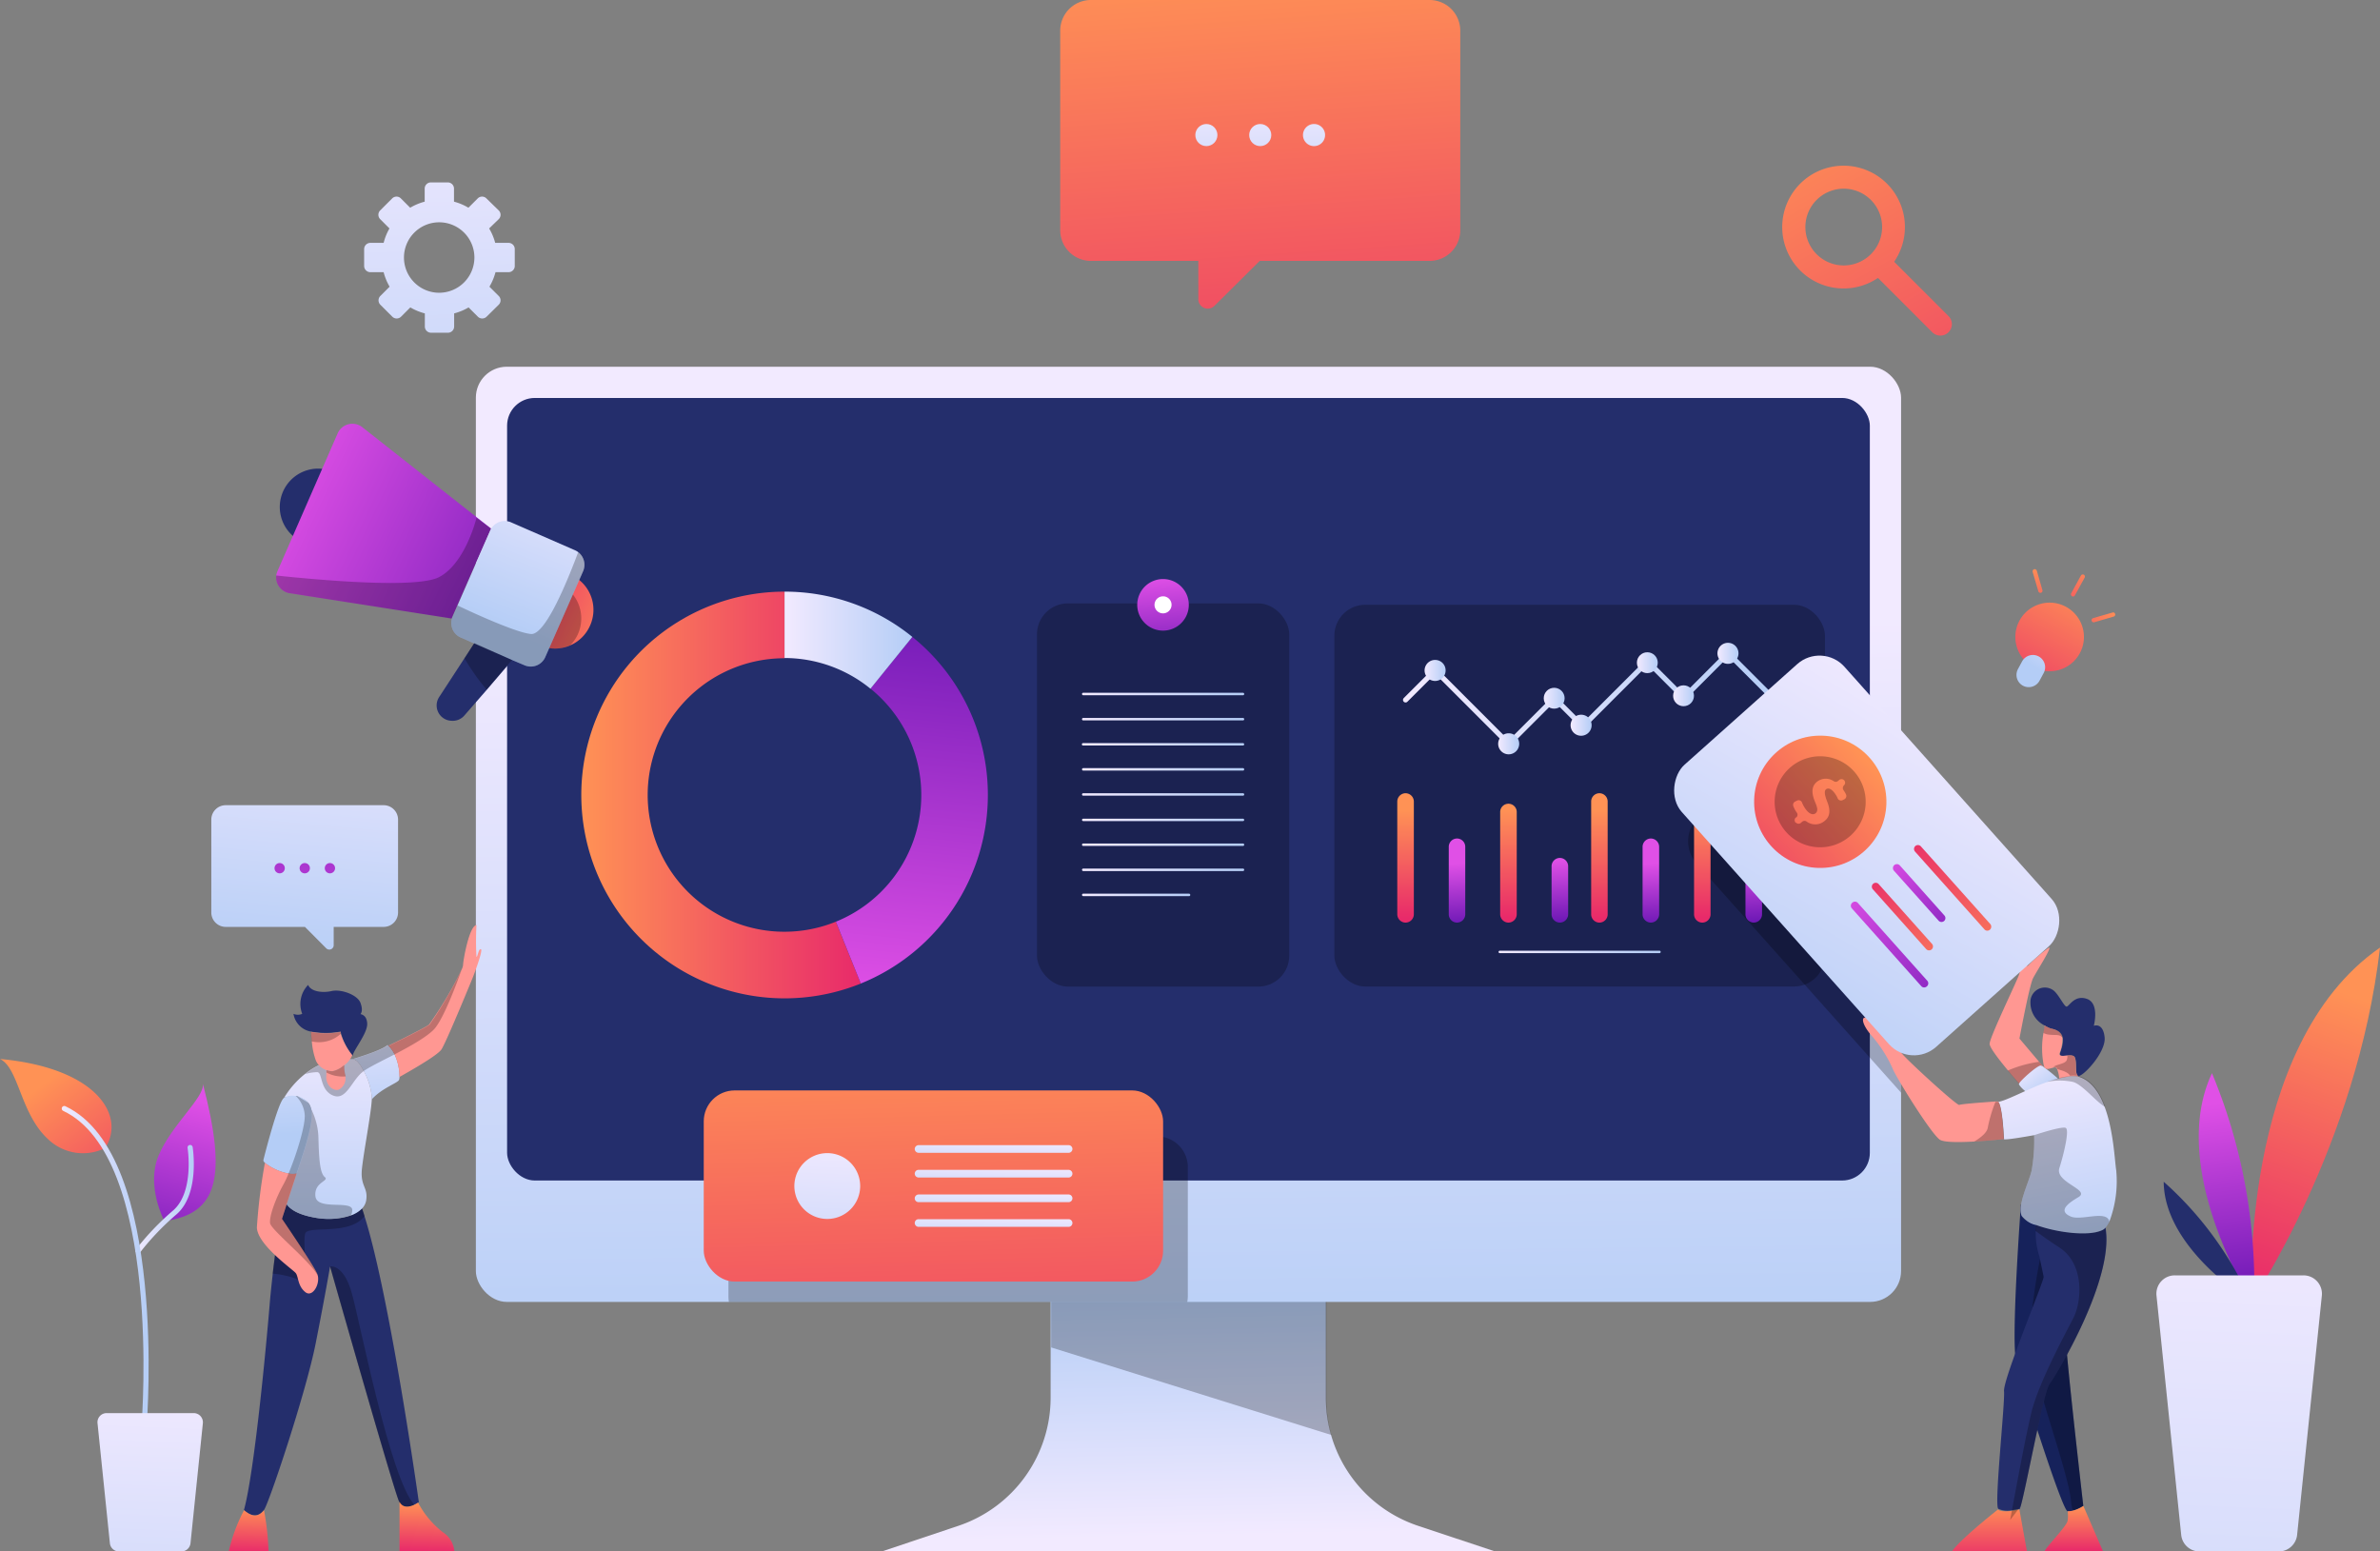 <svg xmlns="http://www.w3.org/2000/svg" xmlns:xlink="http://www.w3.org/1999/xlink" viewBox="0 0 310.19 202.18"><rect x="0" y="0" width="310.19" height="202.18" fill="#808080" stroke="none"/><defs><style>.a{isolation:isolate;}.b{fill:url(#a);}.c{fill:url(#b);}.d{fill:#242e6c;}.e,.j{opacity:0.25;mix-blend-mode:overlay;}.f{fill:#16225b;}.g{fill:#ff9792;}.h{fill:url(#c);}.i{fill:url(#d);}.k{fill:url(#e);}.l{fill:url(#f);}.m{fill:url(#g);}.n{fill:url(#h);}.o{fill:url(#i);}.p{fill:url(#j);}.q{fill:url(#k);}.r{fill:url(#l);}.s{fill:url(#m);}.t{fill:url(#n);}.u{fill:url(#o);}.v{fill:url(#p);}.w{fill:url(#q);}.x{fill:url(#r);}.y{fill:url(#s);}.z{fill:url(#t);}.aa{fill:url(#u);}.ab{fill:url(#v);}.ac{fill:url(#w);}.ad{fill:url(#x);}.ae{fill:url(#y);}.af{fill:url(#z);}.ag{fill:url(#aa);}.ah{fill:url(#ab);}.ai{fill:url(#ac);}.aj{fill:url(#ad);}.ak{fill:url(#ae);}.al{fill:url(#af);}.am{fill:url(#ag);}.an{fill:url(#ah);}.ao{fill:url(#ai);}.ap{fill:url(#aj);}.aq{fill:url(#ak);}.ar{fill:url(#al);}.as,.cd,.ce{fill:none;stroke-linecap:round;stroke-linejoin:round;stroke-width:0.67px;}.as{stroke:url(#am);}.at{fill:url(#an);}.au{fill:url(#ao);}.av{fill:url(#ap);}.aw{fill:url(#aq);}.ax{fill:url(#ar);}.ay{fill:url(#as);}.az{fill:url(#at);}.ba{fill:url(#au);}.bb{fill:url(#av);}.bc{fill:url(#aw);}.bd{fill:url(#ax);}.be{fill:#fff;}.bf{fill:url(#ay);}.bg{fill:url(#az);}.bh{fill:url(#ba);}.bi{fill:url(#bb);}.bj{fill:url(#bc);}.bk{fill:url(#bd);}.bl{fill:url(#be);}.bm{fill:url(#bf);}.bn{fill:url(#bg);}.bo{fill:url(#bh);}.bp{fill:url(#bi);}.bq{fill:url(#bj);}.br{fill:url(#bk);}.bs{fill:url(#bl);}.bt{fill:url(#bm);}.bu{fill:url(#bn);}.bv{fill:url(#bo);}.bw{fill:url(#bp);}.bx{fill:url(#bq);}.by{fill:url(#br);}.bz{fill:url(#bs);}.ca{fill:url(#bt);}.cb{fill:url(#bu);}.cc{fill:url(#bv);}.cd{stroke:url(#bw);}.ce{stroke:url(#bx);}.cf{fill:url(#by);}.cg{fill:url(#bz);}.ch{fill:url(#ca);}.ci{fill:url(#cb);}</style><linearGradient id="a" x1="154.86" y1="200.23" x2="154.22" y2="167.83" gradientUnits="userSpaceOnUse"><stop offset="0" stop-color="#f2eaff"/><stop offset="1" stop-color="#b4cdf6"/></linearGradient><linearGradient id="b" x1="154.59" y1="80.92" x2="155.71" y2="182.44" xlink:href="#a"/><linearGradient id="c" x1="263.63" y1="138.31" x2="267.14" y2="142.78" xlink:href="#a"/><linearGradient id="d" x1="266.34" y1="138.11" x2="271.37" y2="164.8" xlink:href="#a"/><linearGradient id="e" x1="259.29" y1="196" x2="259.29" y2="203.6" gradientUnits="userSpaceOnUse"><stop offset="0" stop-color="#ff9255"/><stop offset="1" stop-color="#e82a6a"/></linearGradient><linearGradient id="f" x1="270.26" y1="196.25" x2="270.26" y2="202.18" xlink:href="#e"/><linearGradient id="g" x1="17.71" y1="328.32" x2="3.94" y2="316.23" gradientTransform="translate(-27.98 -225.41) rotate(-16.54)" xlink:href="#e"/><linearGradient id="h" x1="11.78" y1="324.45" x2="-21.02" y2="295" gradientTransform="translate(-27.98 -225.41) rotate(-16.54)" gradientUnits="userSpaceOnUse"><stop offset="0" stop-color="#6615b2"/><stop offset="1" stop-color="#e050e6"/></linearGradient><linearGradient id="i" x1="73" y1="83.75" x2="64.82" y2="107.66" gradientTransform="matrix(1, 0.05, -0.05, 1, 6.41, -28.58)" xlink:href="#a"/><linearGradient id="j" x1="162.74" y1="-5.14" x2="167.53" y2="65.25" xlink:href="#e"/><linearGradient id="k" x1="157.03" y1="12.37" x2="157.75" y2="30.8" xlink:href="#a"/><linearGradient id="l" x1="164.05" y1="12.37" x2="164.76" y2="30.8" xlink:href="#a"/><linearGradient id="m" x1="171.06" y1="12.37" x2="171.78" y2="30.8" xlink:href="#a"/><linearGradient id="n" x1="42.02" y1="87.73" x2="38.43" y2="127" xlink:href="#a"/><linearGradient id="o" x1="-1683.76" y1="88.11" x2="-1684.24" y2="131.92" gradientTransform="matrix(-1, 0, 0, 1, -1641.03, 0)" xlink:href="#h"/><linearGradient id="p" x1="-1680.48" y1="88.14" x2="-1680.96" y2="131.96" gradientTransform="matrix(-1, 0, 0, 1, -1641.03, 0)" xlink:href="#h"/><linearGradient id="q" x1="-1677.21" y1="88.18" x2="-1677.69" y2="131.99" gradientTransform="matrix(-1, 0, 0, 1, -1641.03, 0)" xlink:href="#h"/><linearGradient id="r" x1="48.46" y1="129.1" x2="49.42" y2="147.18" xlink:href="#a"/><linearGradient id="s" x1="42.85" y1="133.2" x2="42.49" y2="164.09" xlink:href="#a"/><linearGradient id="t" x1="32.54" y1="196.25" x2="32.38" y2="202.4" xlink:href="#e"/><linearGradient id="u" x1="55.73" y1="195.77" x2="55.56" y2="202.27" xlink:href="#e"/><linearGradient id="v" x1="36.5" y1="129.74" x2="37.46" y2="147.81" xlink:href="#a"/><linearGradient id="w" x1="56.53" y1="10.58" x2="58.45" y2="71.4" xlink:href="#a"/><linearGradient id="x" x1="231.64" y1="14.13" x2="263.73" y2="71.78" xlink:href="#e"/><linearGradient id="y" x1="244.61" y1="-137.96" x2="244.61" y2="-117.73" gradientTransform="matrix(0.88, 0.48, -0.48, 0.88, -10.34, 79.88)" xlink:href="#e"/><linearGradient id="z" x1="245.06" y1="-133.93" x2="244.58" y2="-125.43" gradientTransform="matrix(0.88, 0.48, -0.48, 0.88, -10.34, 79.88)" xlink:href="#a"/><linearGradient id="aa" x1="16.34" y1="-382.38" x2="16.38" y2="-370.92" gradientTransform="translate(-95.55 170.67) rotate(73.82)" xlink:href="#e"/><linearGradient id="ab" x1="244.6" y1="-140.88" x2="244.64" y2="-129.43" gradientTransform="matrix(0.88, 0.48, -0.48, 0.88, -10.34, 79.88)" xlink:href="#e"/><linearGradient id="ac" x1="235.21" y1="191.12" x2="235.25" y2="202.58" gradientTransform="translate(-14.22 -44.41) rotate(-16.18)" xlink:href="#e"/><linearGradient id="ad" x1="195.31" y1="124.05" x2="216.44" y2="124.05" xlink:href="#a"/><linearGradient id="ae" x1="183.13" y1="105.59" x2="183.27" y2="119.64" xlink:href="#e"/><linearGradient id="af" x1="190.27" y1="121.02" x2="189.76" y2="112.53" gradientTransform="matrix(1, 0, 0, 1, 0, 0)" xlink:href="#h"/><linearGradient id="ag" x1="196.53" y1="105.51" x2="196.67" y2="119.56" xlink:href="#e"/><linearGradient id="ah" x1="203.57" y1="120.57" x2="203.07" y2="112.08" gradientTransform="matrix(1, 0, 0, 1, 0, 0)" xlink:href="#h"/><linearGradient id="ai" x1="208.4" y1="105.59" x2="208.53" y2="119.64" xlink:href="#e"/><linearGradient id="aj" x1="215.53" y1="121.02" x2="215.03" y2="112.53" gradientTransform="matrix(1, 0, 0, 1, 0, 0)" xlink:href="#h"/><linearGradient id="ak" x1="221.8" y1="105.51" x2="221.93" y2="119.56" xlink:href="#e"/><linearGradient id="al" x1="228.84" y1="120.57" x2="228.33" y2="112.08" gradientTransform="matrix(1, 0, 0, 1, 0, 0)" xlink:href="#h"/><linearGradient id="am" x1="182.85" y1="91.04" x2="231.56" y2="91.04" xlink:href="#a"/><linearGradient id="an" x1="185.68" y1="87.35" x2="188.41" y2="87.35" xlink:href="#a"/><linearGradient id="ao" x1="195.25" y1="96.92" x2="197.98" y2="96.92" xlink:href="#a"/><linearGradient id="ap" x1="201.19" y1="90.99" x2="203.92" y2="90.99" xlink:href="#a"/><linearGradient id="aq" x1="204.71" y1="94.51" x2="207.44" y2="94.51" xlink:href="#a"/><linearGradient id="ar" x1="213.34" y1="86.36" x2="216.07" y2="86.36" xlink:href="#a"/><linearGradient id="as" x1="218.06" y1="90.67" x2="220.79" y2="90.67" xlink:href="#a"/><linearGradient id="at" x1="223.85" y1="85.13" x2="226.58" y2="85.13" xlink:href="#a"/><linearGradient id="au" x1="75.76" y1="103.6" x2="112.19" y2="103.6" xlink:href="#e"/><linearGradient id="av" x1="122.85" y1="74.48" x2="116.97" y2="130.41" gradientTransform="matrix(1, 0, 0, 1, 0, 0)" xlink:href="#h"/><linearGradient id="aw" x1="102.25" y1="83.42" x2="118.91" y2="83.42" xlink:href="#a"/><linearGradient id="ax" x1="152.26" y1="87.4" x2="151.3" y2="75.19" gradientTransform="matrix(1, 0, 0, 1, 0, 0)" xlink:href="#h"/><linearGradient id="ay" x1="141.02" y1="90.44" x2="162.15" y2="90.44" xlink:href="#a"/><linearGradient id="az" x1="141.02" y1="93.72" x2="162.15" y2="93.72" xlink:href="#a"/><linearGradient id="ba" x1="141.02" y1="96.99" x2="162.15" y2="96.99" xlink:href="#a"/><linearGradient id="bb" x1="141.02" y1="100.26" x2="162.15" y2="100.26" xlink:href="#a"/><linearGradient id="bc" x1="141.02" y1="103.53" x2="162.15" y2="103.53" xlink:href="#a"/><linearGradient id="bd" x1="141.02" y1="106.81" x2="162.15" y2="106.81" xlink:href="#a"/><linearGradient id="be" x1="141.02" y1="110.08" x2="162.15" y2="110.08" xlink:href="#a"/><linearGradient id="bf" x1="141.02" y1="113.35" x2="162.15" y2="113.35" xlink:href="#a"/><linearGradient id="bg" x1="141.02" y1="116.62" x2="155.13" y2="116.62" xlink:href="#a"/><linearGradient id="bh" x1="255.25" y1="91.01" x2="227.72" y2="138.18" gradientTransform="translate(-1.88 218.76) rotate(-48.25)" xlink:href="#a"/><linearGradient id="bi" x1="74.04" y1="-254.94" x2="75.2" y2="-226.84" gradientTransform="matrix(-0.73, 0.68, -0.68, -0.73, 123.04, -125.6)" xlink:href="#e"/><linearGradient id="bj" x1="73.88" y1="-254.79" x2="75.91" y2="-214.92" gradientTransform="translate(3.91 211.93) rotate(48.43)" xlink:href="#e"/><linearGradient id="bk" x1="111.99" y1="-249.02" x2="84.96" y2="-248.27" gradientTransform="matrix(0.67, 0.75, -0.75, 0.67, 5.5, 210)" xlink:href="#e"/><linearGradient id="bl" x1="104.06" y1="-245.18" x2="86.04" y2="-244.68" gradientTransform="matrix(0.67, 0.75, -0.75, 0.67, 5.5, 210)" xlink:href="#h"/><linearGradient id="bm" x1="106.83" y1="-241.54" x2="85.66" y2="-240.95" gradientTransform="matrix(0.67, 0.75, -0.75, 0.67, 5.5, 210)" xlink:href="#e"/><linearGradient id="bn" x1="111.99" y1="-237.95" x2="84.96" y2="-237.2" gradientTransform="matrix(0.67, 0.75, -0.75, 0.67, 5.5, 210)" xlink:href="#h"/><linearGradient id="bo" x1="121.08" y1="133.06" x2="122.76" y2="196.03" xlink:href="#e"/><linearGradient id="bp" x1="108.08" y1="148.12" x2="107.04" y2="173.82" xlink:href="#a"/><linearGradient id="bq" x1="129.55" y1="148.39" x2="129.33" y2="153.75" xlink:href="#a"/><linearGradient id="br" x1="129.55" y1="151.6" x2="129.33" y2="156.96" xlink:href="#a"/><linearGradient id="bs" x1="129.55" y1="154.82" x2="129.33" y2="160.18" xlink:href="#a"/><linearGradient id="bt" x1="129.55" y1="158.04" x2="129.33" y2="163.4" xlink:href="#a"/><linearGradient id="bu" x1="5.87" y1="141.06" x2="20.39" y2="159.58" xlink:href="#e"/><linearGradient id="bv" x1="20.26" y1="166.6" x2="26.64" y2="143.62" gradientTransform="matrix(1, 0, 0, 1, 0, 0)" xlink:href="#h"/><linearGradient id="bw" x1="17.63" y1="156.21" x2="25.23" y2="156.21" xlink:href="#a"/><linearGradient id="bx" x1="8.04" y1="164.94" x2="19.37" y2="164.94" xlink:href="#a"/><linearGradient id="by" x1="19.82" y1="179.3" x2="17.59" y2="234.5" xlink:href="#a"/><linearGradient id="bz" x1="306.36" y1="129.65" x2="292.35" y2="167.84" xlink:href="#e"/><linearGradient id="ca" x1="292.01" y1="170.16" x2="288.54" y2="143.82" gradientTransform="matrix(1, 0, 0, 1, 0, 0)" xlink:href="#h"/><linearGradient id="cb" x1="292.31" y1="156.7" x2="287.89" y2="266.13" xlink:href="#a"/></defs><title>Asset 1</title><g class="a"><path class="b" d="M194.86,202.18H114.93l10-3.35a17.63,17.63,0,0,0,12-16.73V162.82h35.87V182.1a17.58,17.58,0,0,0,12,16.73Z"/><rect class="c" x="62.02" y="47.79" width="185.75" height="121.87" rx="4.03"/><rect class="d" x="66.09" y="51.86" width="177.61" height="101.98" rx="3.61"/><path class="e" d="M173.52,187,137,175.59v-5.93h35.87V182.1A17.83,17.83,0,0,0,173.52,187Z"/><path class="e" d="M247.77,99.71v42.68l-26.65-29.86a4.36,4.36,0,0,1,.35-6.15l14.7-13.12a4.36,4.36,0,0,1,6.15.35Z"/><path class="e" d="M154.81,152.09v16.84a4.3,4.3,0,0,1-.07.73H95a4.32,4.32,0,0,1-.06-.73V152.09a4,4,0,0,1,4-4h51.81A4,4,0,0,1,154.81,152.09Z"/><path class="f" d="M271.52,196.24h0a6.08,6.08,0,0,1-1.34.63,1.5,1.5,0,0,1-.71.07h0c-.73-.17-6-16.83-6.7-19.55s.62-20.43.62-20.43l6.08,2.63,1.13,2.8s0,.15-.07.42c-.29,1.76-1.37,8.44-1.36,10.51C269.15,175.73,271.52,196.24,271.52,196.24Z"/><path class="e" d="M271.52,196.24h0a6.08,6.08,0,0,1-1.34.63,4.34,4.34,0,0,1-.26-1.24c-.36-4-5.09-16.22-5.27-20.47s1.21-11,1.21-11l4.66-1.33c-.29,1.76-1.37,8.44-1.36,10.51C269.15,175.73,271.52,196.24,271.52,196.24Z"/><path class="d" d="M267.1,180.39c-.74,1-3,13.31-3.73,15.86h0a2.44,2.44,0,0,1-.14.42l0,0-.2,0c-.19,0-.46.09-.77.13a2.83,2.83,0,0,1-1.82-.18c-.56-.47.89-13.72.75-15.32s5.25-14.44,5.16-14.92-.55-2.64-.55-2.64a10.11,10.11,0,0,1-.48-3.43,4.44,4.44,0,0,1,.86-2.55l8.23,2.17C275.65,166.65,267.92,179.32,267.1,180.39Z"/><path class="g" d="M265.75,138.36l.58.69-.72,1.13-2.47,1s-.68-.76-1.46-1.71c-1.08-1.3-2.37-2.95-2.37-3.44,0-.84,3.55-8.14,3.83-9s.43-2.28.75-2.28.32,1.2.32,1.2a20.28,20.28,0,0,1,2.84-2.47c.4,0-1.6,3.07-2.08,4s-1.77,7.86-1.77,7.86Z"/><path class="h" d="M268.4,140.73l-1.75,3.59s-3.71-2.67-3.51-3.11,2.39-2.4,2.83-2.36a.75.75,0,0,1,.3.14A20.43,20.43,0,0,1,268.4,140.73Z"/><path class="d" d="M270.83,140.21l0,0c-.49-.31,0-2.29-.57-2.59s-1.92.33-1.77-.35,1.26-2.79-1.13-3.21a4.38,4.38,0,0,1-.83-.4,3.3,3.3,0,0,1-1.9-3,1.88,1.88,0,0,1,3.06-1.55c.65.56,1.28,1.94,1.61,2.06s1-1.59,2.69-1,.9,3.51.9,3.51,1.2-.49,1.41,1.49S271.37,140.45,270.83,140.21Z"/><path class="g" d="M270.88,140.41l-1,.13-1.48.19a4.8,4.8,0,0,0-.27-1.36.5.5,0,0,0-.17-.24.44.44,0,0,0-.33,0c-.44.08-1.08.46-1.26-.28a11.45,11.45,0,0,1-.05-4.2c.05-.32.11-.61.15-.84l0-.13.07,0a4.54,4.54,0,0,0,.76.36c1,.18,1.4.67,1.49,1.22a4.92,4.92,0,0,1-.36,2c-.09.43.42.34,1,.29a1.54,1.54,0,0,1,.82.06c.53.3.08,2.28.57,2.59A1.4,1.4,0,0,0,270.88,140.41Z"/><path class="i" d="M274.92,159.19a3.14,3.14,0,0,1-.54.83,1.17,1.17,0,0,1-.41.3c-1.84.86-6.09.25-8.59-.68a3.43,3.43,0,0,1-1.88-1.17c-.6-1.38.86-4.22,1.28-5.9a22.28,22.28,0,0,0,.33-4.64s-3.92.72-3.95.51v0c0-.43-.2-4.3-.75-4.85,1-.1,4-1.74,6.34-2.57h0c.27-.1.52-.18.77-.25a14.88,14.88,0,0,1,2.23-.5,4.15,4.15,0,0,1,1,0c1.76.45,2.87,2.1,3.58,4.05,1.14,3.09,1.29,7,1.48,8.18A14.9,14.9,0,0,1,274.92,159.19Z"/><path class="g" d="M261.16,148.44s-1.86.21-3.85.32-3.91.12-4.47-.23c-1.14-.72-5.92-8.44-6.22-9.4a17.36,17.36,0,0,0-2.76-4.25c-1.08-1.26-1.31-2.27-.78-2.27s3.6,3,3.6,3-.18-1,0-1.23.66,2.07,1.07,2.75,7.31,7,7.61,6.86,3.54-.36,4.67-.45l.38,0c.55.55.71,4.42.75,4.85Z"/><path class="e" d="M274.92,159.19a2.2,2.2,0,0,1-.95,1.13c-2.58,1.2-9.87-.48-10.47-1.85s.86-4.22,1.28-5.9a22.28,22.28,0,0,0,.33-4.64s3.65-1.22,4.13-.94-.24,3.35-.84,5.23,4.12,2.83,2.48,3.79-2.56,1.84-1,2.52C271.27,159.13,274.58,157.63,274.92,159.19Z"/><path class="e" d="M274.38,144.24c-1.09-.53-2.93-2.9-4.21-3.25a8.25,8.25,0,0,0-3.4,0c.27-.1.52-.18.77-.25a8.89,8.89,0,0,1,3.26-.54C272.56,140.64,273.67,142.29,274.38,144.24Z"/><path class="e" d="M266.27,139a.75.75,0,0,0-.3-.14c-.44,0-2.63,1.92-2.83,2.36,0,0-.68-.76-1.46-1.71a15.57,15.57,0,0,1,4.07-1.14Z"/><path class="e" d="M261.16,148.44s-1.86.21-3.85.32c.89-.54,1.67-1.18,1.76-1.81a18.42,18.42,0,0,1,1-3.36l.38,0c.55.55.71,4.42.75,4.85Z"/><g class="j"><path d="M268.82,135.26c-.37-.56-1-.3-1.9-.45a1.9,1.9,0,0,1-.6-.2c.05-.32.11-.61.15-.84l.1-.09a4.54,4.54,0,0,0,.76.36C268.35,134.22,268.73,134.71,268.82,135.26Z"/><path d="M270.8,140.19a4.15,4.15,0,0,0-1,0c-.28-.5-1.1-.7-1.64-.86a.5.5,0,0,0-.17-.24.44.44,0,0,0-.33,0c0-.34,1.45-.39,1.7-.92a1.4,1.4,0,0,0,.08-.63,1.54,1.54,0,0,1,.82.06C270.76,137.9,270.31,139.88,270.8,140.19Z"/></g><path class="k" d="M264.18,202.18H254.4c1-1.55,6-5.47,6-5.47.57.49,2.46.09,2.79,0l0,0Z"/><path class="l" d="M269.48,198.15a4.24,4.24,0,0,0,0-1.2,3.9,3.9,0,0,0,2.05-.7l2.57,5.93h-7.62C266.57,201.67,269.38,198.91,269.48,198.15Z"/><path class="e" d="M267.1,180.39c-.74,1-3,13.31-3.73,15.86h0l-.37.5-1,1.31c0-.07.09-.5.21-1.18.52-2.81,1.82-9.85,2.58-12.95,1-3.9,4.39-10.13,5.45-12.2s1.5-7-1.86-9.18c-1.1-.71-2.17-1.46-3.11-2.16a6.83,6.83,0,0,1,.09-.76c2.5.93,6.75,1.54,8.59.68a1.17,1.17,0,0,0,.41-.3C275.65,166.65,267.92,179.32,267.1,180.39Z"/><path class="m" d="M76.91,81.51a5,5,0,0,1-4.88,3,5.19,5.19,0,0,1-1.75-.41l-7.49-3.27,3.36-7.72.66-1.51,7.5,3.27A5,5,0,0,1,76.91,81.51Z"/><path class="e" d="M75.33,82.62a5.07,5.07,0,0,1-1,1.46,5.06,5.06,0,0,1-2.34.44,5.19,5.19,0,0,1-1.75-.41l-7.49-3.27,3.36-7.72L72.73,76A5,5,0,0,1,75.33,82.62Z"/><path class="d" d="M39.5,70.67,47,74l4-9.23-7.5-3.27a5,5,0,0,0-6.63,2.6h0A5,5,0,0,0,39.5,70.67Z"/><path class="d" d="M67.91,84.61l0,.06-4.44,5.19-3,3.44a2,2,0,0,1-1.59.63,2,2,0,0,1-1.6-3.16l3.26-5,2.55-3.91,4.53,2.57Z"/><path class="n" d="M64,68.88,58.85,80.6,37.71,77.3A2.1,2.1,0,0,1,36,75a2.23,2.23,0,0,1,.16-.56L44,56.49a2.1,2.1,0,0,1,3.17-.86l15,11.81Z"/><path class="o" d="M76,74.43,71.07,85.62a2.06,2.06,0,0,1-2.72,1.07L66.73,86l-4.92-2.15L60,83.06A2.06,2.06,0,0,1,59,80.34l.63-1.44,4.26-9.76a2.06,2.06,0,0,1,2.72-1.07l8.32,3.63a2.3,2.3,0,0,1,.43.25A2.09,2.09,0,0,1,76,74.43Z"/><path class="e" d="M64,68.88,58.85,80.6,37.71,77.3A2.1,2.1,0,0,1,36,75c5.89.62,18.37,1.72,21.24.2s4.37-5.87,4.87-7.72Z"/><path class="e" d="M76,74.43,71.07,85.62a2.06,2.06,0,0,1-2.72,1.07L60,83.06A2.06,2.06,0,0,1,59,80.34l.63-1.44c2.09,1,7.64,3.54,9.57,3.72s4.9-7.31,6.16-10.67A2.09,2.09,0,0,1,76,74.43Z"/><path class="e" d="M66.73,86l-3.31,3.87a29.66,29.66,0,0,1-2.88-4.07l1.27-2Z"/><path class="p" d="M186.32,0H142.18a4,4,0,0,0-4,4V30a4,4,0,0,0,4,4h14v5a1.23,1.23,0,0,0,2.09.87L164.18,34h22.14a4,4,0,0,0,4-4V4A4,4,0,0,0,186.32,0Z"/><circle class="q" cx="157.23" cy="17.6" r="1.44"/><circle class="r" cx="164.25" cy="17.6" r="1.44"/><path class="s" d="M172.7,17.6a1.44,1.44,0,1,1-1.43-1.44A1.43,1.43,0,0,1,172.7,17.6Z"/><path class="t" d="M29.42,104.93H50a1.88,1.88,0,0,1,1.88,1.88v12.1A1.88,1.88,0,0,1,50,120.79H43.49v2.36a.57.57,0,0,1-1,.4l-2.75-2.76H29.42a1.88,1.88,0,0,1-1.88-1.88v-12.1A1.88,1.88,0,0,1,29.42,104.93Z"/><path class="u" d="M42.33,113.14a.67.67,0,1,0,.67-.67A.67.67,0,0,0,42.33,113.14Z"/><path class="v" d="M39.05,113.14a.67.67,0,1,0,.67-.67A.67.67,0,0,0,39.05,113.14Z"/><path class="w" d="M35.78,113.14a.67.67,0,1,0,.67-.67A.67.67,0,0,0,35.78,113.14Z"/><path class="d" d="M54.59,195.76l-.1.06a2.83,2.83,0,0,1-.47.27c-.6.28-1.51.51-2-.41-.69-1.44-9-30.65-9-30.65s-.59,3.51-1.87,10S35,196.08,34.39,196.8l0,0c-.56.69-1.34,1.07-2.6,0,1.35-4.87,2.87-21,3.35-26.74.1-1.25.25-2.65.41-4.09.52-4.39,1.22-9.09,1.43-10.48-.12,1.51,1.13,2.66,4,3.18,2.55.46,5.12,0,6.2-1.2.11.31.21.64.32,1C50.83,168.94,54.59,195.76,54.59,195.76Z"/><path class="e" d="M47.52,158.45c-1.92,2.62-7.36,1.19-7.74,2.29s.53,6.82-.48,6.17a12.53,12.53,0,0,0-3.77-.94c.52-4.39,1.22-9.09,1.43-10.48-.12,1.51,1.13,2.66,4,3.18,2.55.46,5.12,0,6.2-1.2C47.31,157.78,47.41,158.11,47.52,158.45Z"/><path class="x" d="M52.07,140.21a.61.61,0,0,1,0,.14,1.43,1.43,0,0,1-.06.38c-.18.41-2.25,1.07-3.55,2.53,0-.09,0-.17,0-.24a8.63,8.63,0,0,0-1.06-3.46c-.41-.79-.86-1.39-1.19-1.47a1.33,1.33,0,0,0-.3-.06h0s3.77-1.09,4.61-1.85l.11.09a3.9,3.9,0,0,1,.8,1.13A7,7,0,0,1,52.07,140.21Z"/><path class="y" d="M47.17,152.33c-.24,2.33.87,2.39.54,4.19a2,2,0,0,1-.51.95,3.8,3.8,0,0,1-1.47.91,9.41,9.41,0,0,1-4.73.29c-2.91-.52-4.16-1.67-4-3.18h0c0-.16,0-.27,0-.34v-.06c.39-1.7,3.74-9.13,3.5-10.5l0-.16a1.86,1.86,0,0,0-.62-1,3.24,3.24,0,0,0-2.85-.38,11.6,11.6,0,0,1,2.7-3.08,9.27,9.27,0,0,1,3.89-1.88,12.27,12.27,0,0,1,2.3-.06h0a1.33,1.33,0,0,1,.3.06c.33.08.78.68,1.19,1.47A8.63,8.63,0,0,1,48.46,143c0,.07,0,.15,0,.24C48.37,145.13,47.4,150.1,47.17,152.33Z"/><path class="g" d="M61.67,127.26s-3.55,8.68-4.15,9.52-4.37,2.95-5.46,3.57a.61.61,0,0,0,0-.14,7,7,0,0,0-.64-2.81,3.9,3.9,0,0,0-.8-1.13c.93-.45,4.77-2.33,5.3-2.75a50,50,0,0,0,4.22-7.12v0a2.05,2.05,0,0,0,.21-.58c0-.66.82-5.21,1.75-5.26a35.74,35.74,0,0,0,0,4.14c.16,0,.26-1.11.58-1S61.67,127.26,61.67,127.26Z"/><path class="e" d="M60.15,126.4c-.58,1.63-2.23,6.11-3.47,7.61-.85,1-3.12,2.29-5.25,3.39-1.72.89-3.33,1.67-4,2.16-1.57,1.08-2.24,3.91-4,3.21s-1.38-3-2.07-3.05a5.71,5.71,0,0,0-1.58.25,9.27,9.27,0,0,1,3.89-1.88,12.27,12.27,0,0,1,2.3-.06s3.77-1.09,4.61-1.85l.11.09c.93-.45,4.77-2.33,5.3-2.75A50,50,0,0,0,60.15,126.4Z"/><path class="z" d="M35,202.18H29.81a21.75,21.75,0,0,1,2-5.38c1.26,1.1,2,.72,2.6,0A34.84,34.84,0,0,1,35,202.18Z"/><path class="aa" d="M59.22,202.18H52.07v-6.5c.59,1.24,2,.4,2.42.14a11.9,11.9,0,0,0,3.24,3.86A3.27,3.27,0,0,1,59.22,202.18Z"/><path class="d" d="M47.86,133.45c0,1.28-1.86,3.48-1.89,4.14l-.06-.08a7.85,7.85,0,0,1-1.52-3.08,10.68,10.68,0,0,1-3.87,0,2.79,2.79,0,0,1-2.27-2.31,1.44,1.44,0,0,0,1.14,0,3.55,3.55,0,0,1,.77-3.77c.34.86,1.83,1.08,3.06.8s3.38.48,3.77,1.56,0,1.41,0,1.44S47.83,132.21,47.86,133.45Z"/><path class="g" d="M45.91,137.51a3.15,3.15,0,0,1-1,1.28l-.25.19a3.11,3.11,0,0,1-1.32.62,3.25,3.25,0,0,1-.76-.13,2.63,2.63,0,0,1-.35-.15,2.3,2.3,0,0,1-1.06-1.11,9.41,9.41,0,0,1-.53-2.52c-.06-.52-.09-1-.1-1.22a10.68,10.68,0,0,0,3.87,0,1.45,1.45,0,0,0,0,.28A8.91,8.91,0,0,0,45.91,137.51Z"/><path class="g" d="M44.14,142c-.66.21-1.76-.51-1.61-1.92,0-.11,0-.21,0-.3s0-.21,0-.31a2.87,2.87,0,0,0,.76.14,3.11,3.11,0,0,0,1.32-.62l.25-.19a4,4,0,0,0,.15,1.37l0,.11A1.62,1.62,0,0,1,44.14,142Z"/><path class="e" d="M45.07,140.27a4.48,4.48,0,0,1-2.52-.5c0-.12,0-.21,0-.31a2.87,2.87,0,0,0,.76.14,3.11,3.11,0,0,0,1.32-.62l.25-.19a4,4,0,0,0,.15,1.37Z"/><path class="e" d="M45.91,157.65a1.36,1.36,0,0,1-.18.73,9.41,9.41,0,0,1-4.73.29c-2.91-.52-4.16-1.67-4-3.18h0c0-.16,0-.27,0-.34v-.06c.39-1.7,3.74-9.13,3.5-10.5l0-.16a8.83,8.83,0,0,1,1,3.77c.07,2.83.19,4.67.83,5.19s-1.43.64-1.22,2.51S45.81,156.37,45.91,157.65Z"/><path class="ab" d="M38.67,152.93a2.71,2.71,0,0,1-1.06,0,7,7,0,0,1-3.08-1.39h0c-.15-.14-.22-.26-.2-.36.12-.54,1.94-7.69,2.69-8.11a2.17,2.17,0,0,1,1.52-.24l.19,0a3.11,3.11,0,0,1,.89.4,2.22,2.22,0,0,1,.58.51C41.05,144.83,40.72,146.91,38.67,152.93Z"/><path class="g" d="M39.79,168.38c-1-.8-.88-2-1.24-2.47s-5-3.67-5.07-5.95a72.43,72.43,0,0,1,1.05-8.43,7,7,0,0,0,3.08,1.39,2.71,2.71,0,0,0,1.06,0c-.28.84-1.92,5.91-1.92,5.91s4,5.87,4.55,7.07a1.32,1.32,0,0,1,.13.38h0C41.67,167.5,40.68,169.1,39.79,168.38Z"/><path class="e" d="M41.43,166.29c-.79-1.76-6.11-6-6.23-6.89s.71-3.19,1.75-5.07a12.11,12.11,0,0,0,.66-1.41c1-2.37,2.16-6.11,2.11-7.56a3.76,3.76,0,0,0-1.18-2.55l.19,0,1.47.91c.85,1.07.52,3.15-1.53,9.17-.28.84-1.92,5.91-1.92,5.91s4,5.87,4.55,7.07A1.32,1.32,0,0,1,41.43,166.29Z"/><path class="e" d="M54,196.09c-.6.28-1.51.51-2-.41-.69-1.44-9-30.65-9-30.65s1.79-.38,2.86,3.53C46.89,172.13,50.82,192.59,54,196.09Z"/><path class="e" d="M44.43,134.71a4.23,4.23,0,0,1-3.81,1c-.06-.52-.09-1-.1-1.22a10.68,10.68,0,0,0,3.87,0A1.45,1.45,0,0,0,44.43,134.71Z"/><path class="ac" d="M66.24,31.65h-1.7a7.27,7.27,0,0,0-.79-1.88L65,28.56a.8.8,0,0,0,0-1.14L63.4,25.86a.8.8,0,0,0-1.14,0l-1.21,1.21a7.27,7.27,0,0,0-1.88-.79v-1.7a.81.81,0,0,0-.81-.81h-2.2a.81.81,0,0,0-.81.81v1.7a7.34,7.34,0,0,0-1.89.79l-1.21-1.21a.8.8,0,0,0-1.14,0l-1.56,1.56a.81.81,0,0,0,0,1.14l1.21,1.21A7.25,7.25,0,0,0,50,31.65H48.27a.81.81,0,0,0-.81.81v2.2a.81.81,0,0,0,.81.81H50a7.31,7.31,0,0,0,.78,1.89l-1.21,1.21a.81.81,0,0,0,0,1.14l1.56,1.56a.81.81,0,0,0,1.14,0l1.21-1.21a7.31,7.31,0,0,0,1.89.78v1.71a.81.81,0,0,0,.81.81h2.2a.81.81,0,0,0,.81-.81V40.84a7.25,7.25,0,0,0,1.88-.78l1.21,1.21a.81.81,0,0,0,1.14,0L65,39.71a.8.8,0,0,0,0-1.14l-1.21-1.21a7.34,7.34,0,0,0,.79-1.89h1.7a.81.81,0,0,0,.81-.81v-2.2A.81.81,0,0,0,66.24,31.65Zm-9,6.5a4.59,4.59,0,1,1,4.59-4.59A4.6,4.6,0,0,1,57.26,38.15Z"/><path class="ad" d="M245.92,23.92a8,8,0,1,0-1.16,12.3l7.08,7.08a1.5,1.5,0,0,0,2.11,0,1.48,1.48,0,0,0,0-2.11l-7.08-7.08A8,8,0,0,0,245.92,23.92Zm-2.11,9.23a5,5,0,1,1,0-7.12A5,5,0,0,1,243.81,33.15Z"/><path class="ae" d="M271.05,85.16a4.47,4.47,0,1,1-1.76-6.07A4.47,4.47,0,0,1,271.05,85.16Z"/><path class="af" d="M263.64,89.35h0a1.6,1.6,0,0,1-.63-2.17l.54-1a1.6,1.6,0,0,1,2.17-.63h0a1.6,1.6,0,0,1,.63,2.17l-.54,1A1.6,1.6,0,0,1,263.64,89.35Z"/><path class="ag" d="M272.61,80.9h0a.28.28,0,0,1,.19-.35l2.53-.73a.26.26,0,0,1,.34.19h0a.27.27,0,0,1-.19.34l-2.53.74A.28.28,0,0,1,272.61,80.9Z"/><path class="ah" d="M270.05,77.7h0a.29.29,0,0,1-.11-.38L271.21,75a.29.29,0,0,1,.38-.11h0a.29.29,0,0,1,.11.38l-1.27,2.31A.27.27,0,0,1,270.05,77.7Z"/><path class="ai" d="M266,77.25h0a.28.28,0,0,1-.34-.19l-.74-2.53a.3.3,0,0,1,.19-.35h0a.29.29,0,0,1,.35.19l.73,2.53A.27.27,0,0,1,266,77.25Z"/><rect class="e" x="173.91" y="78.81" width="63.94" height="49.75" rx="4.03"/><path class="aj" d="M216.28,124.21H195.47a.16.16,0,0,1-.16-.16h0a.17.17,0,0,1,.16-.16h20.81a.16.16,0,0,1,.16.16h0A.16.16,0,0,1,216.28,124.21Z"/><path class="ak" d="M183.19,120.23h0a1.09,1.09,0,0,1-1.08-1.08v-14.7a1.09,1.09,0,0,1,1.08-1.08h0a1.09,1.09,0,0,1,1.08,1.08v14.7A1.09,1.09,0,0,1,183.19,120.23Z"/><path class="al" d="M189.89,120.23h0a1.08,1.08,0,0,1-1.07-1.08v-8.8a1.08,1.08,0,0,1,1.07-1.08h0a1.08,1.08,0,0,1,1.08,1.08v8.8A1.08,1.08,0,0,1,189.89,120.23Z"/><path class="am" d="M196.6,120.23h0a1.09,1.09,0,0,1-1.08-1.08V105.81a1.08,1.08,0,0,1,1.08-1.07h0a1.08,1.08,0,0,1,1.08,1.07v13.34A1.09,1.09,0,0,1,196.6,120.23Z"/><path class="an" d="M203.3,120.23h0a1.09,1.09,0,0,1-1.08-1.08v-6.27a1.09,1.09,0,0,1,1.08-1.08h0a1.09,1.09,0,0,1,1.08,1.08v6.27A1.09,1.09,0,0,1,203.3,120.23Z"/><path class="ao" d="M208.46,120.23h0a1.08,1.08,0,0,1-1.08-1.08v-14.7a1.08,1.08,0,0,1,1.08-1.08h0a1.08,1.08,0,0,1,1.07,1.08v14.7A1.08,1.08,0,0,1,208.46,120.23Z"/><path class="ap" d="M215.16,120.23h0a1.09,1.09,0,0,1-1.08-1.08v-8.8a1.09,1.09,0,0,1,1.08-1.08h0a1.09,1.09,0,0,1,1.08,1.08v8.8A1.09,1.09,0,0,1,215.16,120.23Z"/><path class="aq" d="M221.86,120.23h0a1.08,1.08,0,0,1-1.07-1.08V105.81a1.07,1.07,0,0,1,1.07-1.07h0a1.07,1.07,0,0,1,1.08,1.07v13.34A1.08,1.08,0,0,1,221.86,120.23Z"/><path class="ar" d="M228.57,120.23h0a1.09,1.09,0,0,1-1.08-1.08v-6.27a1.09,1.09,0,0,1,1.08-1.08h0a1.09,1.09,0,0,1,1.08,1.08v6.27A1.09,1.09,0,0,1,228.57,120.23Z"/><polyline class="as" points="183.19 91.21 187.05 87.35 196.64 96.94 202.6 90.98 206.28 94.66 214.74 86.2 219.46 90.92 225.24 85.13 231.22 91.11"/><path class="at" d="M188.41,87.35A1.37,1.37,0,1,1,187.05,86,1.36,1.36,0,0,1,188.41,87.35Z"/><path class="au" d="M198,96.92a1.37,1.37,0,1,1-1.36-1.36A1.36,1.36,0,0,1,198,96.92Z"/><circle class="av" cx="202.56" cy="90.99" r="1.36"/><path class="aw" d="M207.44,94.51a1.37,1.37,0,1,1-1.37-1.37A1.36,1.36,0,0,1,207.44,94.51Z"/><circle class="ax" cx="214.7" cy="86.36" r="1.36"/><circle class="ay" cx="219.42" cy="90.67" r="1.36"/><path class="az" d="M226.58,85.13a1.37,1.37,0,1,1-1.37-1.36A1.37,1.37,0,0,1,226.58,85.13Z"/><path class="ba" d="M112.19,128.17a26.5,26.5,0,1,1-9.94-51.07h0v8.68h0a17.82,17.82,0,1,0,6.69,34.33Z"/><path class="bb" d="M128.75,103.6a26.51,26.51,0,0,1-16.56,24.57l-3.25-8.06a17.81,17.81,0,0,0,4.51-30.37L118.91,83A26.42,26.42,0,0,1,128.75,103.6Z"/><path class="bc" d="M118.91,83l-5.46,6.75a17.77,17.77,0,0,0-11.2-4V77.1A26.37,26.37,0,0,1,118.91,83Z"/><rect class="e" x="135.15" y="78.63" width="32.88" height="49.94" rx="4.03"/><path class="bd" d="M154.94,78.81a3.36,3.36,0,1,1-3.35-3.35A3.36,3.36,0,0,1,154.94,78.81Z"/><path class="be" d="M152.69,78.81a1.11,1.11,0,1,1-1.1-1.1A1.1,1.1,0,0,1,152.69,78.81Z"/><path class="bf" d="M162,90.6H141.18a.16.16,0,0,1-.16-.16h0a.16.16,0,0,1,.16-.16H162a.16.16,0,0,1,.16.16h0A.16.16,0,0,1,162,90.6Z"/><path class="bg" d="M162,93.88H141.18a.16.16,0,0,1-.16-.16h0a.16.16,0,0,1,.16-.16H162a.16.16,0,0,1,.16.16h0A.16.16,0,0,1,162,93.88Z"/><path class="bh" d="M162,97.15H141.18A.16.16,0,0,1,141,97h0a.16.16,0,0,1,.16-.16H162a.16.16,0,0,1,.16.16h0A.16.16,0,0,1,162,97.15Z"/><path class="bi" d="M162,100.42H141.18a.16.16,0,0,1-.16-.16h0a.16.16,0,0,1,.16-.16H162a.16.16,0,0,1,.16.16h0A.16.16,0,0,1,162,100.42Z"/><path class="bj" d="M162,103.69H141.18a.16.16,0,0,1-.16-.16h0a.16.16,0,0,1,.16-.16H162a.16.16,0,0,1,.16.16h0A.16.16,0,0,1,162,103.69Z"/><path class="bk" d="M162,107H141.18a.16.16,0,0,1-.16-.15h0a.16.16,0,0,1,.16-.16H162a.16.16,0,0,1,.16.16h0A.16.16,0,0,1,162,107Z"/><path class="bl" d="M162,110.24H141.18a.16.16,0,0,1-.16-.16h0a.16.16,0,0,1,.16-.16H162a.16.16,0,0,1,.16.16h0A.16.16,0,0,1,162,110.24Z"/><path class="bm" d="M162,113.51H141.18a.16.16,0,0,1-.16-.16h0a.16.16,0,0,1,.16-.16H162a.16.16,0,0,1,.16.16h0A.16.16,0,0,1,162,113.51Z"/><rect class="bn" x="141.02" y="116.46" width="14.11" height="0.32" rx="0.15"/><rect class="bo" x="218.67" y="97.27" width="49.27" height="28.42" rx="4.36" transform="translate(164.45 -144.27) rotate(48.25)"/><circle class="bp" cx="237.23" cy="104.49" r="8.62" transform="translate(125.88 338.57) rotate(-88.33)"/><path class="e" d="M241.16,108.92a5.93,5.93,0,1,1,.5-8.37A5.92,5.92,0,0,1,241.16,108.92Z"/><path class="bq" d="M234.05,106.53l.06,0a.47.47,0,0,0,.08-.62,3.75,3.75,0,0,1-.46-.85.48.48,0,0,1,.22-.6l.26-.13a.47.47,0,0,1,.65.25,3.62,3.62,0,0,0,.64,1.07c.39.44.83.59,1.14.32s.26-.67-.06-1.41c-.45-1.07-.56-2,.18-2.64a1.83,1.83,0,0,1,2.26-.1.47.47,0,0,0,.55-.06l.1-.09a.48.48,0,0,1,.67,0l0,0a.47.47,0,0,1,0,.66h0a.49.49,0,0,0-.08.63,3.33,3.33,0,0,1,.34.58.49.49,0,0,1-.22.62l-.22.11a.48.48,0,0,1-.65-.23,3.3,3.3,0,0,0-.55-.87c-.44-.5-.8-.47-1-.28s-.18.64.16,1.52c.49,1.2.39,2-.3,2.56a1.89,1.89,0,0,1-2.36.09.48.48,0,0,0-.55,0l-.17.15a.47.47,0,0,1-.66,0l-.05,0A.48.48,0,0,1,234.05,106.53Z"/><path class="br" d="M258.68,121.16,249.61,111a.52.52,0,0,1,0-.73h0a.52.52,0,0,1,.72,0l9.07,10.15a.53.53,0,0,1-.05.73h0A.51.51,0,0,1,258.68,121.16Z"/><path class="bs" d="M252.68,120l-5.82-6.51a.52.52,0,0,1,0-.73h0a.52.52,0,0,1,.73,0l5.81,6.52a.51.51,0,0,1,0,.72h0A.51.51,0,0,1,252.68,120Z"/><path class="bt" d="M251.06,123.7l-6.95-7.79a.51.51,0,0,1,0-.72h0a.51.51,0,0,1,.72,0l6.95,7.79a.51.51,0,0,1,0,.72h0A.51.51,0,0,1,251.06,123.7Z"/><path class="bu" d="M250.42,128.53l-9.07-10.16a.51.51,0,0,1,.05-.72h0a.51.51,0,0,1,.72,0l9.07,10.16a.51.51,0,0,1-.05.72h0A.51.51,0,0,1,250.42,128.53Z"/><rect class="bv" x="91.72" y="142.1" width="59.87" height="24.91" rx="4.03"/><path class="bw" d="M112.11,154.55a4.29,4.29,0,1,1-4.29-4.28A4.29,4.29,0,0,1,112.11,154.55Z"/><path class="bx" d="M139.27,150.23H119.72a.51.51,0,0,1-.5-.5h0a.51.51,0,0,1,.5-.5h19.55a.5.5,0,0,1,.5.5h0A.5.5,0,0,1,139.27,150.23Z"/><path class="by" d="M139.27,153.45H119.72a.51.51,0,0,1-.5-.5h0a.5.5,0,0,1,.5-.5h19.55a.5.5,0,0,1,.5.5h0A.5.5,0,0,1,139.27,153.45Z"/><path class="bz" d="M139.27,156.66H119.72a.5.5,0,0,1-.5-.5h0a.51.51,0,0,1,.5-.5h19.55a.5.5,0,0,1,.5.5h0A.5.5,0,0,1,139.27,156.66Z"/><path class="ca" d="M139.27,159.88H119.72a.51.51,0,0,1-.5-.5h0a.5.5,0,0,1,.5-.5h19.55a.5.5,0,0,1,.5.5h0A.5.5,0,0,1,139.27,159.88Z"/><path class="cb" d="M13.71,149.61a6.57,6.57,0,0,1-7.48-1.19C2.63,145.08,2.47,139.2,0,138,12.69,139.17,16.4,145.43,13.71,149.61Z"/><path class="cc" d="M21.43,159.13s-2.44-4.55-.76-8.55,6-7.58,5.78-9.33C29.61,153.46,28.41,158.17,21.43,159.13Z"/><path class="cd" d="M18,163a34.32,34.32,0,0,1,4.78-5c2.95-2.56,2-8.46,2-8.46"/><path class="ce" d="M18.8,185.46s2.75-34.79-10.42-41"/><path class="cf" d="M23.63,202.18H15.52a1.2,1.2,0,0,1-1.2-1.08l-1.61-15.63a1.19,1.19,0,0,1,1.19-1.32H25.24a1.2,1.2,0,0,1,1.2,1.32L24.83,201.1A1.2,1.2,0,0,1,23.63,202.18Z"/><path class="cg" d="M293.43,169.66s-1.68-33.44,16.76-46.17C307.19,149.43,293.43,169.66,293.43,169.66Z"/><path class="ch" d="M293.76,170.1s-11.43-17.56-5.47-30.25A71.74,71.74,0,0,1,293.76,170.1Z"/><path class="d" d="M293.39,169.66S282.06,162.8,282,154A45.35,45.35,0,0,1,293.39,169.66Z"/><path class="ci" d="M297,202.18H286.67a2.4,2.4,0,0,1-2.39-2.15l-3.22-31.19a2.39,2.39,0,0,1,2.39-2.64h16.77a2.4,2.4,0,0,1,2.39,2.64L299.39,200A2.41,2.41,0,0,1,297,202.18Z"/></g></svg>